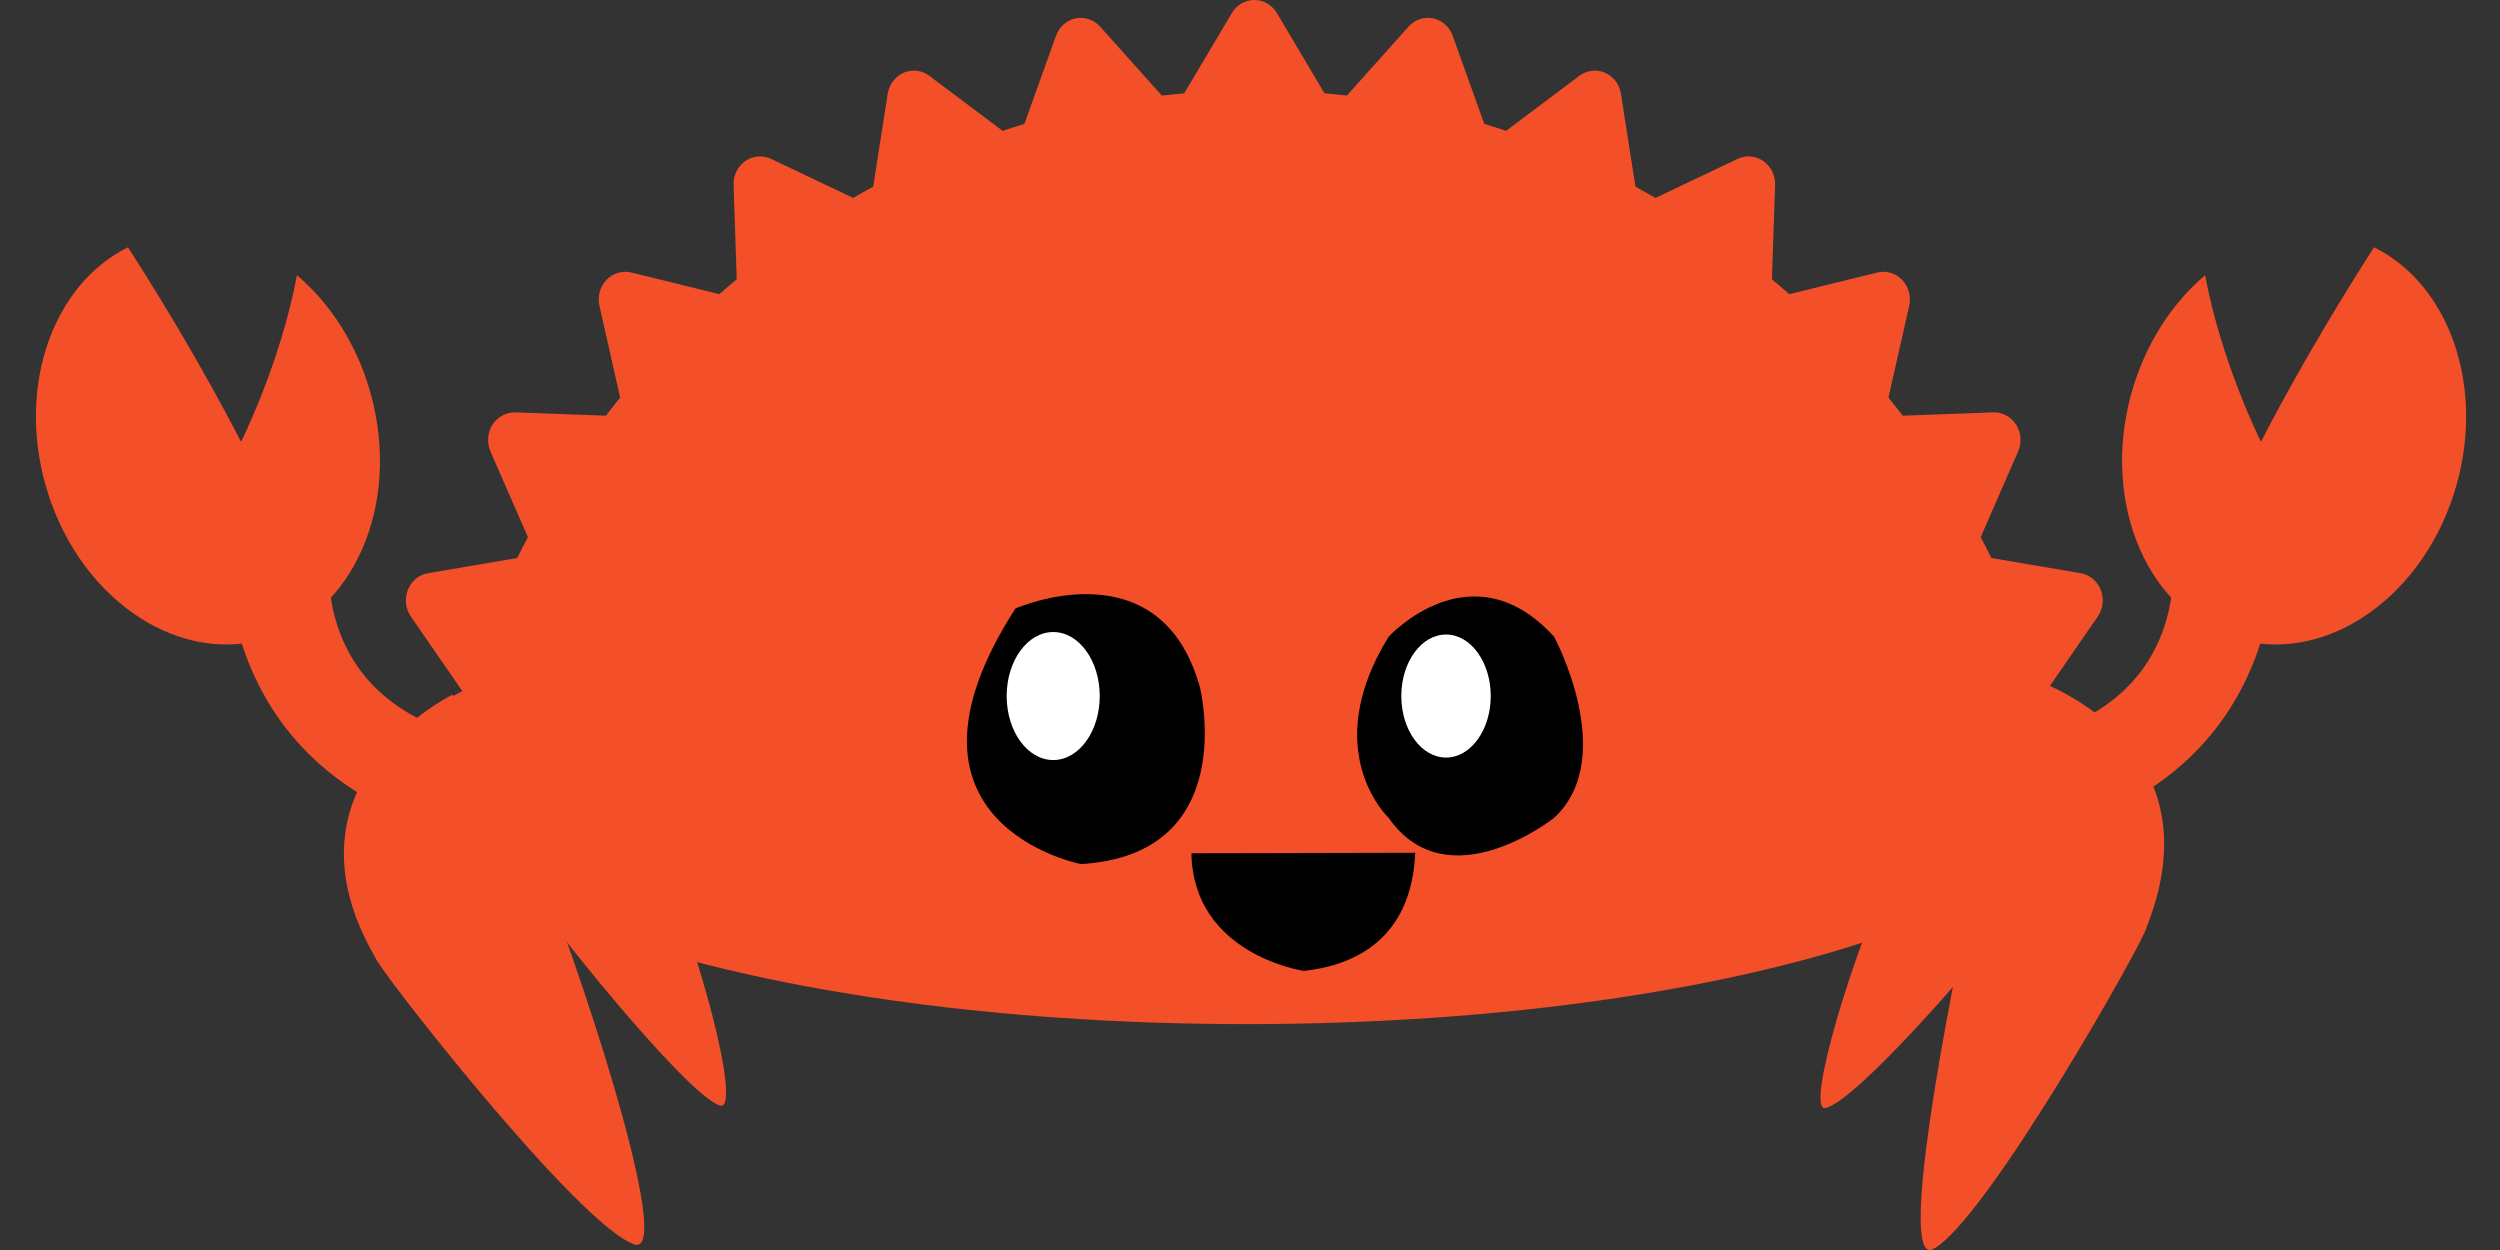 <svg viewBox="0 0 48 24" fill="none" xmlns="http://www.w3.org/2000/svg">
	<rect x="0" y="0" width="48" height="24" fill="#333333" stroke="none"/>
	<path
		d="M23.929 9.653C19.588 9.653 15.644 10.175 12.724 11.026V18.291C15.644 19.141 19.588 19.663 23.929 19.663C28.897 19.663 33.345 18.979 36.333 17.902V11.415C33.345 10.337 28.897 9.653 23.929 9.653Z"
		fill="#F34F29"
	/>
	<path
		d="M36.527 16.229C36.4 15.877 36.374 15.432 36.482 15.003C36.675 14.235 37.221 13.81 37.702 14.053C37.822 14.113 37.926 14.209 38.012 14.33C38.02 14.33 38.028 14.33 38.036 14.331C38.036 14.331 39.505 16.082 38.145 18.156C38.115 18.274 35.621 21.181 35.044 21.273C34.666 21.334 35.535 18.305 36.527 16.229Z"
		fill="#F34F29"
	/>
	<path
		d="M12.422 15.885C12.597 15.568 12.659 15.134 12.562 14.684C12.388 13.879 11.773 13.328 11.188 13.454C11.043 13.486 10.914 13.556 10.804 13.655C10.794 13.654 10.785 13.652 10.776 13.65C10.776 13.65 8.919 15.034 10.378 17.407C10.405 17.531 13.143 20.997 13.818 21.225C14.26 21.374 13.447 18.174 12.422 15.885Z"
		fill="#F34F29"
	/>
	<path
		d="M10.283 16.452C10.645 16.041 11.523 15.543 11.456 14.926C11.336 13.82 10.419 13.013 9.408 13.123C9.158 13.151 8.925 13.232 8.718 13.355C8.703 13.352 8.688 13.348 8.672 13.346C8.672 13.346 5.255 15.023 7.203 18.38C7.221 18.549 11.089 23.513 12.175 23.891C12.886 24.139 11.519 19.649 10.283 16.452Z"
		fill="#F34F29"
	/>
	<path
		d="M38.048 16.302C37.629 15.95 36.526 15.629 36.501 15.008C36.456 13.897 37.243 12.963 38.259 12.922C38.511 12.912 38.753 12.958 38.975 13.05C38.99 13.044 39.005 13.038 39.019 13.033C39.019 13.033 42.647 14.186 41.218 17.794C41.225 17.964 38.136 23.447 37.118 23.982C36.452 24.331 37.3 19.647 38.048 16.302Z"
		fill="#F34F29"
	/>
	<path
		d="M39.353 13.606C39.324 13.505 39.295 13.404 39.265 13.304L40.277 11.838C40.38 11.689 40.401 11.495 40.334 11.325C40.267 11.156 40.12 11.034 39.946 11.005L38.235 10.714C38.169 10.579 38.099 10.446 38.029 10.314L38.748 8.668C38.822 8.5 38.807 8.305 38.709 8.153C38.611 8 38.445 7.911 38.268 7.918L36.532 7.981C36.442 7.864 36.351 7.748 36.258 7.634L36.657 5.87C36.697 5.691 36.646 5.504 36.521 5.374C36.397 5.244 36.217 5.19 36.046 5.232L34.354 5.648C34.245 5.551 34.133 5.456 34.021 5.362L34.082 3.551C34.088 3.368 34.003 3.194 33.856 3.092C33.709 2.99 33.523 2.974 33.363 3.05L31.785 3.8C31.658 3.728 31.53 3.655 31.401 3.585L31.122 1.801C31.094 1.62 30.977 1.467 30.815 1.396C30.652 1.326 30.466 1.349 30.323 1.456L28.917 2.512C28.778 2.466 28.639 2.421 28.498 2.379L27.892 0.687C27.83 0.515 27.688 0.388 27.515 0.352C27.342 0.317 27.164 0.377 27.044 0.511L25.86 1.835C25.717 1.819 25.574 1.804 25.43 1.791L24.516 0.251C24.423 0.095 24.26 0 24.083 0C23.907 0 23.744 0.095 23.652 0.251L22.737 1.791C22.593 1.804 22.45 1.819 22.307 1.835L21.122 0.511C21.003 0.377 20.824 0.317 20.652 0.352C20.479 0.388 20.336 0.515 20.275 0.687L19.668 2.379C19.528 2.421 19.388 2.466 19.25 2.512L17.843 1.456C17.7 1.348 17.514 1.326 17.351 1.396C17.189 1.467 17.072 1.62 17.044 1.801L16.765 3.585C16.636 3.655 16.508 3.727 16.381 3.8L14.803 3.05C14.643 2.974 14.456 2.99 14.31 3.092C14.164 3.194 14.078 3.368 14.085 3.551L14.145 5.362C14.033 5.456 13.922 5.551 13.812 5.648L12.121 5.232C11.949 5.191 11.769 5.244 11.644 5.374C11.519 5.504 11.469 5.691 11.509 5.87L11.907 7.634C11.815 7.749 11.723 7.864 11.634 7.981L9.897 7.918C9.722 7.913 9.555 8 9.457 8.153C9.359 8.305 9.344 8.5 9.417 8.668L10.136 10.314C10.066 10.446 9.997 10.579 9.93 10.714L8.219 11.005C8.045 11.034 7.899 11.155 7.831 11.325C7.764 11.495 7.786 11.689 7.888 11.838L8.901 13.304C8.893 13.33 8.886 13.356 8.878 13.382L8.322 13.972L9.817 16.084C9.817 16.084 24.167 22.704 37.478 16.197C38.998 15.924 39.353 13.606 39.353 13.606Z"
		fill="#F34F29"
	/>
	<path
		d="M9.759 16.148C9.759 16.148 5.234 15.985 4.43 11.506L6.329 10.667C6.329 10.667 5.87 13.865 9.845 14.296L9.759 16.148Z"
		fill="#F34F29"
	/>
	<path
		d="M4.628 8.483C4.628 8.483 3.805 6.842 2.458 4.748C1.039 5.447 0.334 7.361 0.867 9.288C1.455 11.416 3.332 12.755 5.058 12.278C6.784 11.801 7.707 9.688 7.118 7.56C6.857 6.616 6.343 5.828 5.701 5.284C5.389 6.967 4.628 8.483 4.628 8.483Z"
		fill="#F34F29"
	/>
	<path
		d="M38.28 16.148C38.28 16.148 42.805 15.985 43.61 11.506L41.71 10.667C41.71 10.667 42.169 13.865 38.194 14.296L38.28 16.148Z"
		fill="#F34F29"
	/>
	<path
		d="M43.411 8.483C43.411 8.483 44.234 6.842 45.581 4.748C47 5.447 47.705 7.361 47.172 9.288C46.584 11.416 44.708 12.755 42.981 12.278C41.255 11.801 40.333 9.688 40.921 7.56C41.182 6.616 41.696 5.828 42.338 5.284C42.65 6.967 43.411 8.483 43.411 8.483Z"
		fill="#F34F29"
	/>
	<path
		d="M26.662 12.225C26.662 12.225 28.25 10.486 29.839 12.225C29.839 12.225 31.087 14.544 29.839 15.703C29.839 15.703 27.797 17.326 26.662 15.703C26.662 15.703 25.301 14.428 26.662 12.225Z"
		fill="black"
	/>
	<path
		d="M28.622 13.364C28.622 14.016 28.238 14.545 27.764 14.545C27.289 14.545 26.905 14.016 26.905 13.364C26.905 12.712 27.289 12.183 27.764 12.183C28.238 12.183 28.622 12.712 28.622 13.364Z"
		fill="white"
	/>
	<path
		d="M19.496 11.683C19.496 11.683 22.28 10.45 23.04 13.202C23.04 13.202 23.836 16.41 20.754 16.59C20.754 16.59 16.823 15.833 19.496 11.683Z"
		fill="black"
	/>
	<path
		d="M21.115 13.364C21.115 14.043 20.715 14.593 20.222 14.593C19.729 14.593 19.328 14.043 19.328 13.364C19.328 12.685 19.729 12.135 20.222 12.135C20.715 12.135 21.115 12.685 21.115 13.364Z"
		fill="white"
	/>
	<path
		d="M22.875 16.383C22.91 18.334 25.035 18.642 25.035 18.642C26.744 18.447 27.137 17.289 27.172 16.373L22.875 16.383Z"
		fill="black"
	/>
</svg>

